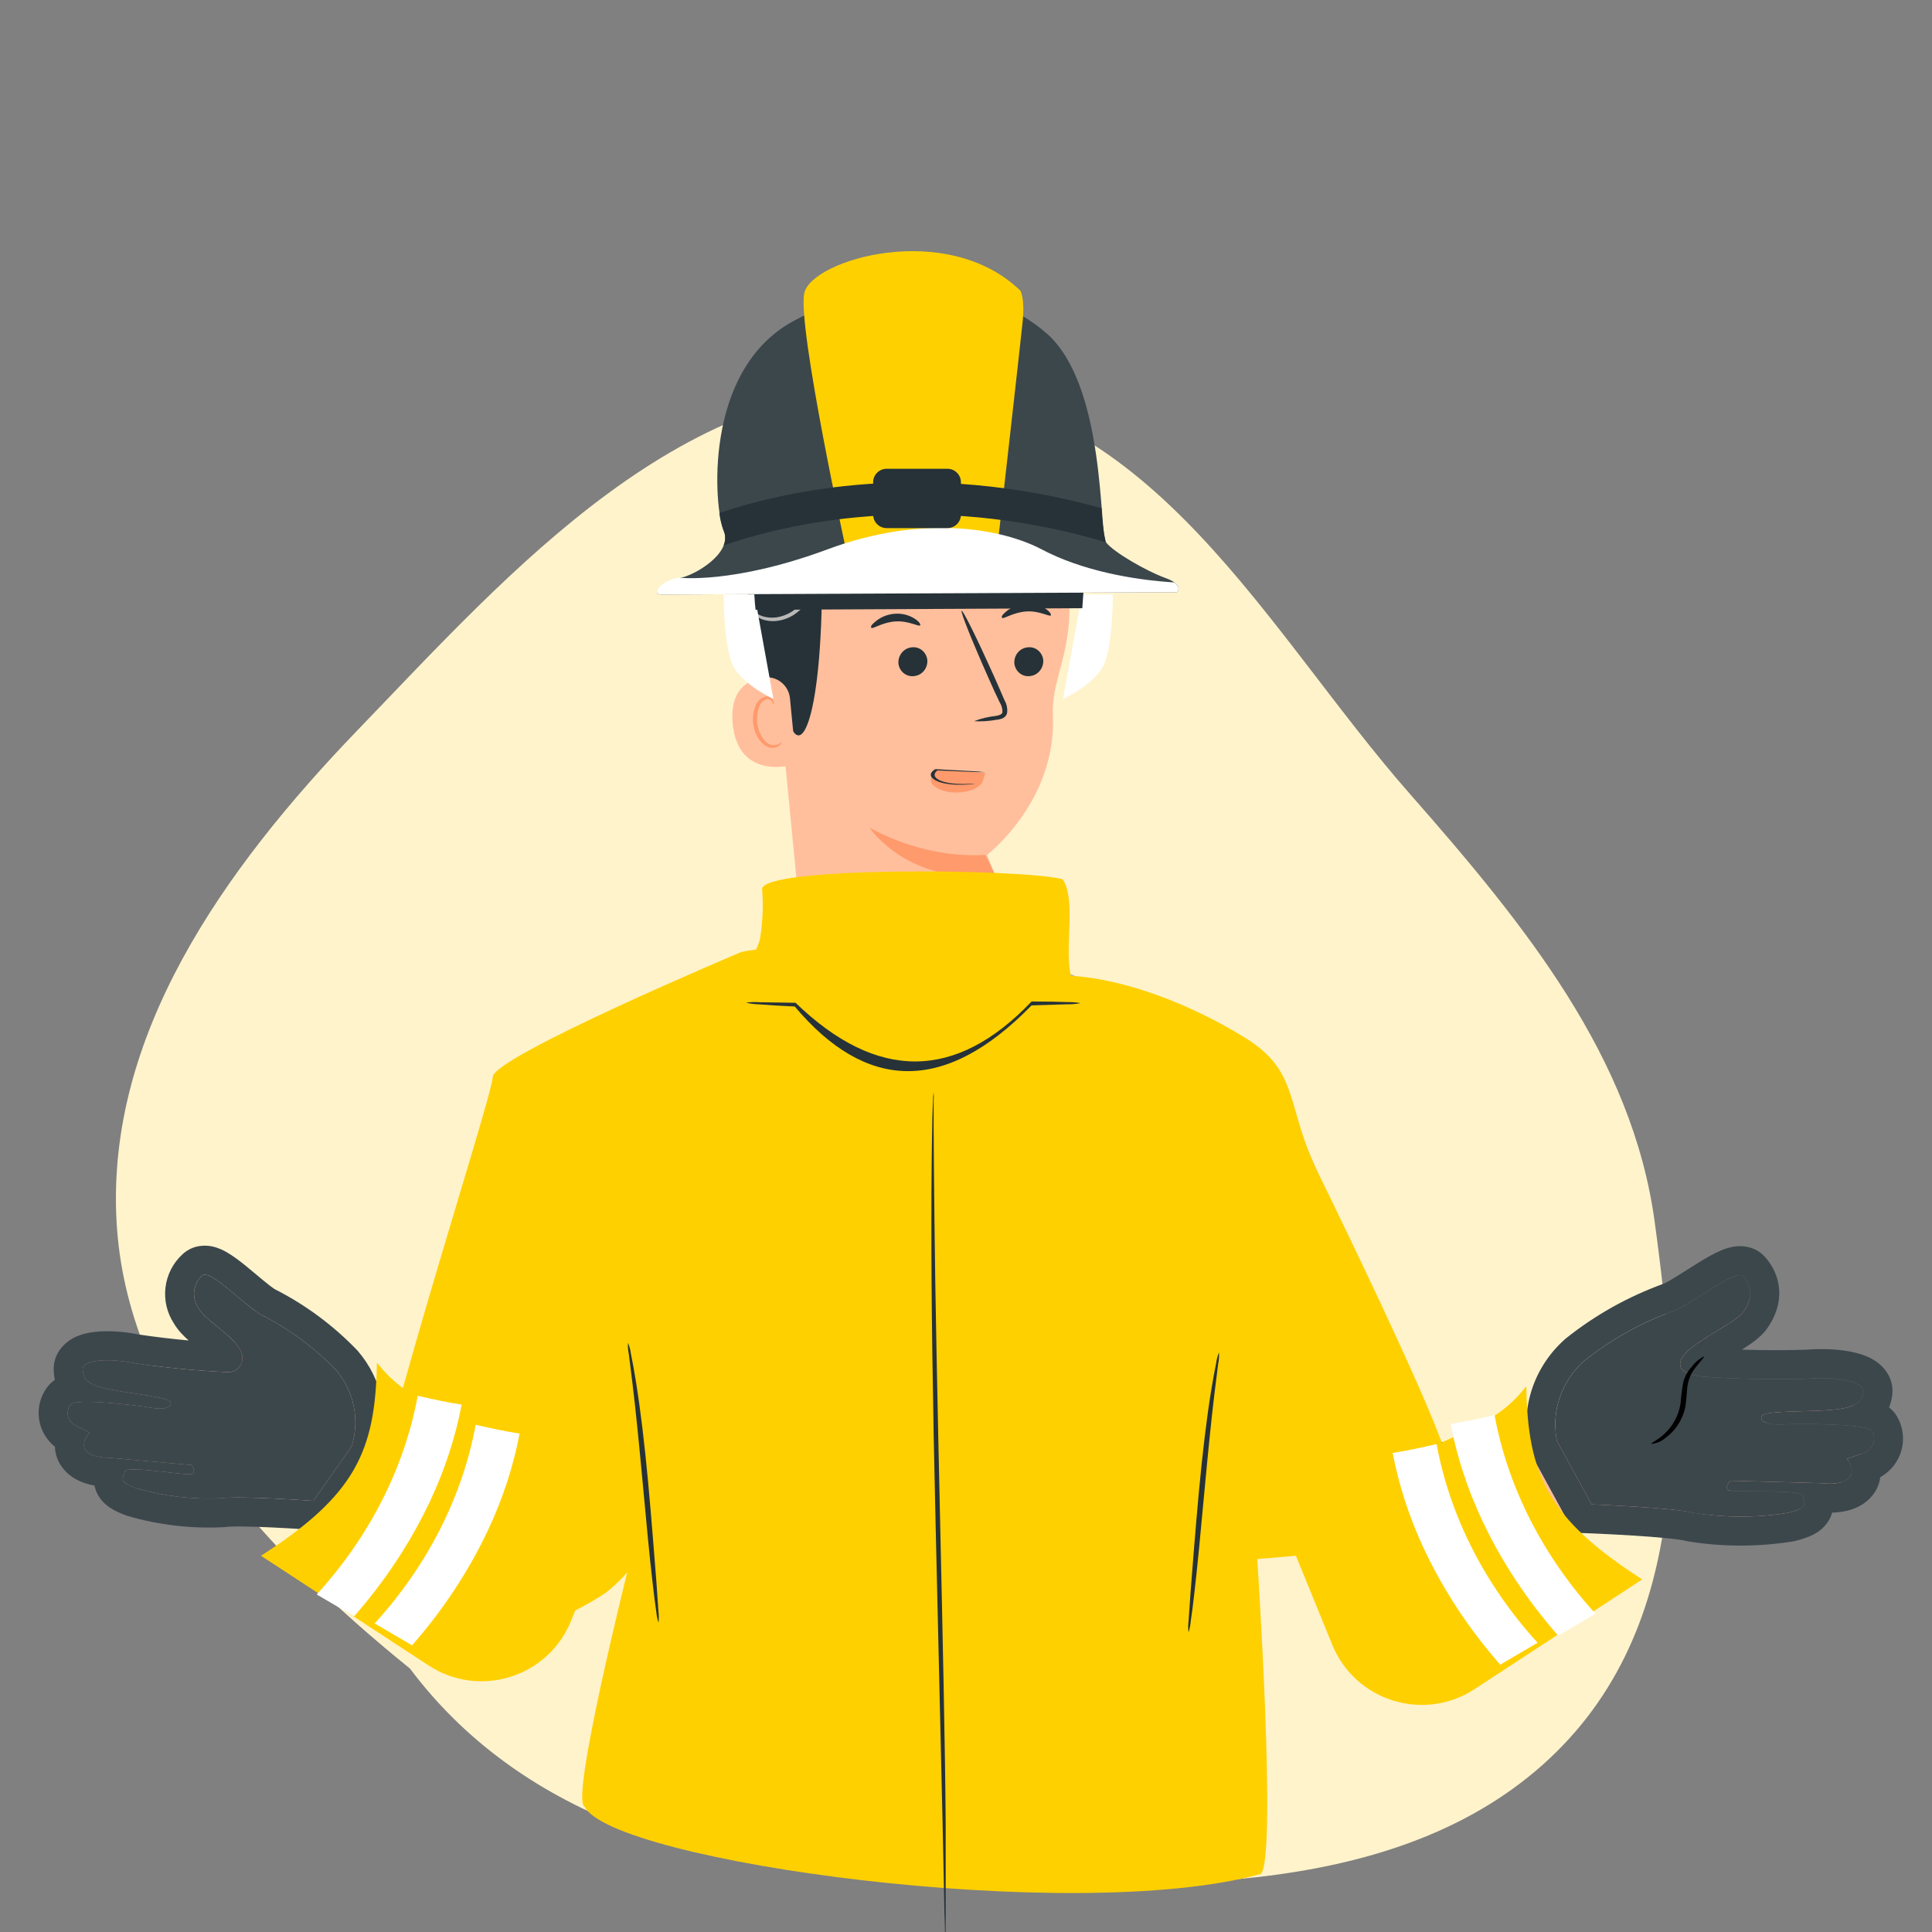 <svg width="200" height="200" viewBox="0 0 200 200" fill="none" xmlns="http://www.w3.org/2000/svg">
<rect x="0" y="0" width="200" height="200" fill="#808080" stroke="none"/>
<g clip-path="url(#clip0_550_27966)">
<path fill-rule="evenodd" clip-rule="evenodd" d="M95.351 40.079C119.484 41.562 131.191 65.397 145.943 82.175C157.899 95.774 168.961 109.409 171.286 126.445C173.971 146.122 175.558 168.605 159.663 182.721C143.717 196.882 117.964 195.809 95.351 193.883C72.137 194.322 53.38 187.342 42.448 172.737C26.932 160.174 13.079 144.922 12.065 126.445C11.011 107.244 22.945 90.175 37.112 75.484C52.96 59.05 70.838 38.571 95.351 40.079Z" fill="#FFF3CC"/>
<path d="M92.06 44.865L92.93 44.816C97.124 44.576 101.254 45.924 104.5 48.591C107.746 51.258 109.869 55.049 110.446 59.21C111.557 67.26 108.823 69.677 109 74C109.411 82.968 102.184 88.5 102.184 88.5L104.707 94.952C104.833 96.382 104.674 97.824 104.241 99.193C103.809 100.562 103.109 101.832 102.184 102.93C101.259 104.029 100.125 104.933 98.85 105.592C97.573 106.251 96.18 106.651 94.749 106.769C91.897 106.998 89.07 106.096 86.877 104.259C84.684 102.422 83.302 99.796 83.028 96.948L79.808 63.694C78.504 54.436 82.77 45.952 92.06 44.865Z" fill="#FFBF9D"/>
<path d="M102 88.501C97.851 88.742 93.629 87.649 90 85.678C90 85.678 94.118 91.783 103 90.501L102 88.501Z" fill="#FF9A6C"/>
<path d="M95.996 68.328C96.025 68.735 95.898 69.137 95.642 69.447C95.387 69.757 95.024 69.951 94.632 69.986C94.441 70.013 94.247 70.001 94.061 69.949C93.875 69.897 93.701 69.808 93.549 69.685C93.397 69.563 93.271 69.41 93.177 69.236C93.083 69.062 93.024 68.87 93.003 68.672C92.979 68.266 93.108 67.867 93.362 67.558C93.616 67.249 93.977 67.054 94.367 67.014C94.558 66.987 94.752 66.999 94.938 67.051C95.124 67.103 95.298 67.192 95.45 67.315C95.602 67.437 95.728 67.59 95.822 67.764C95.916 67.938 95.975 68.13 95.996 68.328Z" fill="#263238"/>
<path d="M108.788 63.701C108.635 63.878 107.629 63.21 106.252 63.298C104.876 63.387 103.902 64.103 103.749 63.967C103.596 63.83 103.813 63.588 104.232 63.242C104.804 62.793 105.501 62.532 106.228 62.493C106.943 62.454 107.653 62.64 108.257 63.025C108.683 63.323 108.844 63.612 108.788 63.701Z" fill="#263238"/>
<path d="M107.997 68.328C108.021 68.734 107.892 69.133 107.638 69.442C107.384 69.751 107.023 69.946 106.633 69.986C106.442 70.013 106.248 70.001 106.062 69.949C105.876 69.897 105.702 69.808 105.55 69.685C105.398 69.563 105.271 69.41 105.177 69.236C105.084 69.062 105.024 68.87 105.003 68.672C104.977 68.266 105.105 67.865 105.36 67.556C105.615 67.246 105.976 67.052 106.368 67.014C106.558 66.987 106.753 66.999 106.939 67.051C107.125 67.103 107.299 67.192 107.451 67.315C107.603 67.437 107.729 67.59 107.823 67.764C107.917 67.938 107.976 68.13 107.997 68.328Z" fill="#263238"/>
<path d="M95.256 64.732C95.111 64.909 94.097 64.249 92.72 64.329C91.344 64.41 90.378 65.134 90.217 64.997C90.056 64.86 90.281 64.619 90.708 64.273C91.276 63.828 91.967 63.569 92.688 63.532C93.404 63.486 94.115 63.673 94.717 64.064C95.167 64.361 95.328 64.651 95.256 64.732Z" fill="#263238"/>
<path d="M100.835 74.657C101.546 74.382 102.29 74.201 103.049 74.117C103.403 74.061 103.725 73.972 103.773 73.731C103.785 73.366 103.684 73.006 103.483 72.701C103.097 71.895 102.678 71.002 102.284 70.084C100.626 66.357 99.402 63.29 99.547 63.226C99.692 63.161 101.157 66.124 102.831 69.851C103.234 70.769 103.636 71.646 103.982 72.483C104.225 72.896 104.318 73.379 104.248 73.852C104.204 73.98 104.132 74.096 104.035 74.191C103.939 74.286 103.821 74.357 103.693 74.399C103.503 74.465 103.305 74.506 103.105 74.52C102.356 74.655 101.594 74.701 100.835 74.657Z" fill="#263238"/>
<path d="M95.359 60.401C95.239 60.779 93.854 60.682 92.252 60.972C90.65 61.262 89.37 61.777 89.137 61.447C89.032 61.294 89.241 60.932 89.74 60.537C90.418 60.052 91.197 59.727 92.018 59.587C92.84 59.448 93.682 59.497 94.482 59.732C95.086 59.942 95.408 60.215 95.359 60.401Z" fill="#263238"/>
<path d="M108.086 60.827C107.869 61.149 106.903 60.883 105.76 60.932C104.617 60.98 103.667 61.262 103.425 60.932C103.321 60.779 103.425 60.457 103.852 60.127C104.397 59.736 105.049 59.52 105.72 59.507C106.392 59.478 107.056 59.661 107.619 60.03C108.038 60.352 108.191 60.666 108.086 60.827Z" fill="#263238"/>
<path d="M109.344 55.153C109.344 55.153 106.663 49.678 103.878 48.519C100.513 47.127 99.313 50.805 96.142 50.129C92.97 49.453 89.758 48.101 86.707 50.693C83.374 53.534 85.097 55.297 85.097 59.282C85.145 75.439 82.465 80.164 81.193 72.629C81.056 71.824 78.705 71.269 78.166 67.799C77.457 63.275 76.966 57.753 77.796 54.46C78.496 51.691 79.937 49.719 82.626 47.481C86.836 43.955 92.865 43.536 96.995 43.713C101.125 43.891 109.319 48.101 109.344 55.153Z" fill="#263238"/>
<path d="M81.78 72.324C81.753 71.993 81.658 71.671 81.501 71.379C81.345 71.086 81.129 70.829 80.868 70.624C80.608 70.418 80.308 70.269 79.987 70.185C79.666 70.1 79.331 70.083 79.003 70.134C77.345 70.392 75.541 71.446 75.847 74.892C76.395 81.002 82.416 79.19 82.416 79.013C82.416 78.836 82.03 74.883 81.78 72.324Z" fill="#FFBF9D"/>
<path d="M80.895 76.83C80.895 76.83 80.798 76.919 80.621 77.015C80.374 77.147 80.086 77.179 79.816 77.104C79.156 76.927 78.52 75.945 78.391 74.85C78.328 74.327 78.382 73.796 78.552 73.296C78.592 73.101 78.679 72.919 78.805 72.764C78.932 72.61 79.093 72.489 79.277 72.411C79.396 72.369 79.525 72.369 79.644 72.411C79.763 72.454 79.864 72.536 79.929 72.644C80.033 72.805 80.001 72.934 80.033 72.942C80.066 72.95 80.154 72.829 80.082 72.58C80.036 72.43 79.939 72.302 79.808 72.218C79.628 72.105 79.411 72.067 79.204 72.113C78.959 72.186 78.736 72.32 78.557 72.504C78.379 72.687 78.249 72.912 78.182 73.159C77.969 73.713 77.894 74.31 77.965 74.898C78.118 76.13 78.85 77.225 79.752 77.402C79.92 77.435 80.093 77.43 80.259 77.387C80.425 77.344 80.579 77.263 80.71 77.152C80.895 76.983 80.919 76.846 80.895 76.83Z" fill="#FF9A6C"/>
<path d="M110.648 48.519C109.706 47.811 108.41 47.714 107.476 46.998C103.316 43.804 96.613 37.709 90.889 40.896C88.711 42.108 85.962 42.212 84.018 43.601C83.453 44.047 82.987 44.608 82.652 45.246C82.316 45.883 82.118 46.584 82.07 47.304C82.07 47.304 81.434 46.982 79.502 48.511C78.27 49.485 77.264 51.586 76.813 53.084C76.145 55.329 77.119 57.696 78.077 59.829C78.592 60.981 79.236 62.244 80.436 62.655C81.893 63.146 83.503 62.003 84.075 60.57C84.646 59.137 85.548 57.696 86.24 56.32C87.447 53.905 88.655 51.699 87.665 50.169C90.93 49.109 93.094 51.006 95.997 52.029C97.217 52.459 102.143 53.276 103.5 52.951C103.939 52.846 104.349 52.644 104.699 52.359C105.252 53.26 106.124 53.919 107.141 54.206C108.159 54.492 109.247 54.385 110.189 53.905C112.008 52.778 112.33 49.791 110.648 48.519Z" fill="#263238"/>
<path d="M77.465 58.388C77.748 58.829 77.985 59.299 78.174 59.788C78.394 60.283 78.742 60.71 79.18 61.028C79.766 61.328 80.441 61.405 81.08 61.245C81.744 61.116 82.371 60.841 82.915 60.44C83.354 60.099 83.754 59.711 84.107 59.281C84.415 58.86 84.757 58.464 85.129 58.098C84.933 58.585 84.661 59.039 84.324 59.442C83.987 59.916 83.586 60.341 83.132 60.706C82.552 61.145 81.876 61.442 81.16 61.575C80.435 61.755 79.668 61.648 79.019 61.277C78.534 60.922 78.165 60.432 77.956 59.869C77.732 59.397 77.567 58.9 77.465 58.388Z" fill="#B9B8B6"/>
<path d="M77.699 63.115C78.067 63.394 78.474 63.619 78.906 63.783C79.377 63.932 79.874 63.976 80.364 63.912C80.964 63.82 81.538 63.601 82.046 63.268C82.969 62.627 83.752 61.805 84.348 60.853C84.576 60.439 84.846 60.051 85.153 59.693C85.012 60.154 84.803 60.591 84.533 60.989C83.986 62.038 83.194 62.938 82.223 63.614C81.67 63.98 81.038 64.209 80.38 64.282C79.833 64.342 79.281 64.267 78.77 64.064C77.948 63.67 77.659 63.123 77.699 63.115Z" fill="#B9B8B6"/>
<path d="M96.703 79.629C96.497 79.966 96.382 80.316 96.362 80.67C96.337 80.837 96.383 81.005 96.497 81.162C96.611 81.319 96.789 81.462 97.02 81.58C97.26 81.726 97.559 81.843 97.896 81.923C98.234 82.003 98.602 82.045 98.973 82.044C99.644 82.043 100.293 81.92 100.802 81.696C101.311 81.473 101.648 81.164 101.752 80.824L101.99 80.056C100.601 79.853 96.806 79.682 96.703 79.629Z" fill="#FF9A6C"/>
<path d="M100.948 81.125C100.948 81.125 100.753 81.125 100.431 81.141C99.979 81.163 99.518 81.163 99.066 81.141C98.413 81.109 97.823 81.001 97.413 80.838C96.925 80.635 96.693 80.382 96.761 80.129C96.781 79.986 96.899 79.846 97.108 79.719L96.905 79.749C98.354 79.818 99.626 79.873 100.524 79.905C101.007 79.934 101.499 79.945 101.99 79.94C101.532 79.884 101.054 79.847 100.566 79.828C99.668 79.775 98.414 79.703 96.964 79.629H96.829L96.769 79.666C96.444 79.864 96.306 80.086 96.371 80.307C96.435 80.529 96.7 80.74 97.134 80.915C97.61 81.095 98.291 81.21 99.032 81.234C99.514 81.247 99.999 81.233 100.465 81.192C100.639 81.181 100.804 81.158 100.948 81.125Z" fill="#263238"/>
<path d="M60.488 106.576C59.957 106.576 52.374 109.603 50.377 117.041C48.381 124.479 42.931 151.769 42.931 151.769L37.143 159.787C37.143 159.787 39.019 174.414 49.653 171.628C49.653 171.628 56.753 172.868 59.015 165.671C61.277 158.475 65.664 137.005 65.664 137.005L60.488 106.576Z" fill="#B9B8B6"/>
<path d="M82.147 94L78.12 100.196L60 106.752L65.186 160.234L63.27 188.228C80 197.5 124.262 195.715 127 194.5C128.425 194.459 128.681 191.408 128.914 189.425C129.115 187.645 128.962 185.841 128.463 184.123L125.459 173.403C125.902 180.074 123.937 133.607 123.848 131.911L128.238 108.006L107.621 99.515L104.399 94.508L95.121 101.687L82.147 94Z" fill="#B9B8B6"/>
<path d="M128.664 107.84C128.664 107.84 132.809 111.478 133.494 114.28C134.178 117.081 149.087 149.354 149.087 149.354L156.493 151.35L158.473 155.456C159.63 157.81 159.941 160.49 159.355 163.047C158.768 165.603 157.32 167.88 155.253 169.495C154.995 169.69 154.727 169.871 154.448 170.034C150.423 172.449 143.258 172.321 139.064 167.378C135.096 162.693 123.479 145.852 123.479 145.852V125.244L128.664 107.84Z" fill="#B9B8B6"/>
<path d="M152.95 152.59L163.601 146.303L168.737 152.59L167.674 155.633L153.941 165.848C152.236 164.457 151.092 162.495 150.721 160.326C150.117 156.486 152.95 152.59 152.95 152.59Z" fill="#FFBF9D"/>
<path d="M149.569 149.337C149.569 149.442 148.66 149.337 147.324 149.788C145.597 150.385 144.068 151.446 142.904 152.855C141.754 154.295 140.806 155.885 140.087 157.581C139.815 158.307 139.478 159.008 139.08 159.674C139.188 158.901 139.405 158.147 139.724 157.436C140.357 155.646 141.291 153.977 142.485 152.501C143.707 151.009 145.361 149.932 147.219 149.418C147.979 149.167 148.794 149.139 149.569 149.337Z" fill="#263238"/>
<path d="M163.424 149.789C163.158 148.399 163.253 146.964 163.7 145.621C164.147 144.277 164.93 143.071 165.976 142.117C168.49 140.049 171.334 138.416 174.388 137.287C176.255 136.482 180.144 133.206 180.828 133.995C181.512 134.784 181.818 135.959 180.828 137.392C179.838 138.825 174.211 140.958 175 142.769C175.322 143.502 177.093 143.639 177.093 143.639C180.307 143.865 183.531 143.929 186.753 143.832C189.602 143.582 192.162 144.13 192.009 145.112C191.856 146.094 191.325 146.633 188.966 146.834C186.608 147.036 182.768 146.883 182.526 147.422C182.285 147.961 183.122 148.308 184.499 148.227C185.875 148.147 192.363 148.122 192.806 148.863C192.914 149.051 192.979 149.261 192.996 149.477C193.013 149.692 192.981 149.91 192.904 150.112C192.827 150.314 192.706 150.497 192.55 150.648C192.394 150.798 192.207 150.911 192.001 150.98L190.48 151.52C190.48 151.52 191.365 152.751 190.625 153.435C189.884 154.12 188.21 153.878 188.21 153.878L179.604 153.637C179.604 153.637 179.113 154.152 179.355 154.506C179.596 154.86 186.342 154.369 186.39 155.11C186.439 155.85 187.026 156.189 185.014 156.72C182.066 157.211 179.058 157.211 176.11 156.72C174.291 156.221 166.668 155.915 166.668 155.915L163.424 149.789Z" fill="#FFBF9D"/>
<path d="M161.163 149.138C160.868 147.641 160.974 146.096 161.47 144.65C161.966 143.203 162.836 141.905 163.996 140.877C166.788 138.649 169.945 136.891 173.336 135.676C175.409 134.809 179.726 131.28 180.486 132.13C181.246 132.98 181.585 134.245 180.486 135.788C179.387 137.331 173.139 139.629 174.015 141.579C174.373 142.368 176.339 142.515 176.339 142.515C179.908 142.759 183.488 142.828 187.064 142.723C190.228 142.455 193.07 143.044 192.9 144.102C192.73 145.159 192.14 145.74 189.522 145.957C186.903 146.174 182.64 146.009 182.372 146.59C182.104 147.171 183.033 147.543 184.561 147.457C186.09 147.37 193.293 147.344 193.785 148.141C193.904 148.344 193.976 148.57 193.995 148.802C194.014 149.035 193.979 149.268 193.894 149.486C193.808 149.704 193.674 149.901 193.501 150.063C193.327 150.225 193.119 150.347 192.891 150.421L191.202 151.002C191.202 151.002 192.185 152.329 191.363 153.065C190.541 153.802 188.682 153.542 188.682 153.542L179.127 153.282C179.127 153.282 178.582 153.837 178.85 154.218C179.119 154.6 186.608 154.071 186.662 154.869C186.715 155.666 187.368 156.03 185.133 156.602C181.861 157.131 178.521 157.131 175.249 156.602C173.229 156.065 164.765 155.735 164.765 155.735L161.163 149.138Z" fill="#3C474C"/>
<path fill-rule="evenodd" clip-rule="evenodd" d="M158.309 150.171L158.22 149.718C157.823 147.702 157.966 145.621 158.632 143.676C159.299 141.733 160.464 139.997 162.008 138.631L162.065 138.58L162.125 138.532C165.153 136.116 168.569 134.209 172.234 132.884C172.513 132.759 172.972 132.502 173.639 132.087C173.959 131.889 174.292 131.677 174.645 131.452L174.697 131.419C175.063 131.186 175.449 130.94 175.829 130.706C176.548 130.262 177.405 129.757 178.194 129.431C178.573 129.275 179.142 129.07 179.787 129.014C180.405 128.961 181.718 129.007 182.722 130.13C183.444 130.938 184.078 132.073 184.176 133.493C184.275 134.933 183.798 136.31 182.929 137.529C182.542 138.072 182.058 138.487 181.703 138.764C181.319 139.065 180.896 139.348 180.5 139.6C180.441 139.638 180.381 139.675 180.321 139.713C182.512 139.785 184.705 139.79 186.897 139.727C188.666 139.584 190.456 139.663 191.896 139.989C192.594 140.148 193.455 140.417 194.199 140.927C194.941 141.434 196.169 142.663 195.862 144.577C195.805 144.935 195.71 145.316 195.559 145.699C195.814 145.899 196.1 146.18 196.339 146.567L196.354 146.592L196.368 146.616C196.717 147.207 196.929 147.871 196.985 148.56C197.041 149.249 196.938 149.94 196.687 150.581C196.436 151.222 196.044 151.793 195.547 152.257C195.273 152.512 194.972 152.731 194.649 152.911C194.544 153.694 194.198 154.553 193.365 155.3C192.121 156.415 190.506 156.546 189.857 156.577C189.79 156.58 189.724 156.582 189.66 156.584C189.624 156.712 189.579 156.843 189.524 156.976C189.069 158.065 188.202 158.615 187.672 158.881C187.128 159.156 186.5 159.349 185.878 159.509L185.746 159.542L185.612 159.564C182.023 160.144 178.359 160.144 174.77 159.564L174.622 159.54L174.477 159.501C174.241 159.439 173.567 159.335 172.463 159.226C171.436 159.124 170.229 159.035 169.06 158.961C167.896 158.888 166.791 158.831 165.976 158.792C165.569 158.773 165.236 158.758 165.005 158.748C164.889 158.743 164.799 158.739 164.739 158.737L164.649 158.733L162.948 158.667L158.309 150.171ZM164.765 155.735C164.765 155.735 173.229 156.065 175.249 156.602C175.977 156.72 176.709 156.812 177.443 156.877C179.737 157.081 182.05 157.029 184.335 156.721C184.602 156.685 184.868 156.645 185.133 156.602C185.323 156.554 185.492 156.507 185.643 156.461C186.92 156.07 186.846 155.759 186.735 155.286C186.705 155.16 186.672 155.022 186.662 154.869C186.644 154.611 185.855 154.492 184.783 154.436C184.715 154.432 184.646 154.429 184.576 154.426C184.425 154.419 184.269 154.414 184.11 154.409C183.371 154.387 182.558 154.385 181.796 154.383C181.778 154.383 181.761 154.382 181.743 154.382C181.196 154.381 180.678 154.379 180.235 154.37C179.742 154.36 179.342 154.341 179.1 154.303C178.962 154.281 178.875 154.254 178.85 154.218C178.794 154.139 178.774 154.051 178.776 153.963C178.786 153.629 179.127 153.282 179.127 153.282L188.682 153.542C188.682 153.542 188.978 153.584 189.386 153.587C190 153.591 190.869 153.508 191.363 153.065C191.575 152.876 191.667 152.647 191.686 152.411C191.744 151.733 191.202 151.002 191.202 151.002L192.891 150.421C193.119 150.347 193.327 150.225 193.501 150.063C193.65 149.924 193.77 149.759 193.855 149.577C193.869 149.547 193.882 149.517 193.894 149.486C193.979 149.268 194.014 149.035 193.995 148.802C193.976 148.57 193.904 148.344 193.785 148.141C193.748 148.082 193.675 148.028 193.57 147.978C193.267 147.832 192.698 147.722 191.985 147.639C191.968 147.637 191.95 147.635 191.932 147.633C191.897 147.629 191.862 147.625 191.826 147.621C191.822 147.621 191.817 147.62 191.813 147.62C191.167 147.551 190.418 147.503 189.647 147.471C188.014 147.403 186.285 147.406 185.244 147.432C184.96 147.439 184.727 147.447 184.561 147.457C184.463 147.462 184.367 147.466 184.274 147.468C182.918 147.494 182.121 147.133 182.372 146.59C182.487 146.34 183.342 146.228 184.488 146.164C184.729 146.151 184.982 146.14 185.244 146.13C185.669 146.114 186.117 146.101 186.57 146.088C187.598 146.059 188.651 146.029 189.522 145.957C189.907 145.925 190.249 145.885 190.552 145.837C190.608 145.828 190.664 145.819 190.718 145.809C191.921 145.596 192.464 145.238 192.721 144.708C192.81 144.527 192.864 144.325 192.9 144.102C193.001 143.47 192.029 143.006 190.555 142.791C190.542 142.789 190.529 142.787 190.516 142.785C189.529 142.645 188.322 142.617 187.064 142.723C183.488 142.828 179.908 142.759 176.339 142.515C176.339 142.515 174.373 142.368 174.015 141.579C173.466 140.357 175.716 138.998 177.742 137.774C178.948 137.045 180.076 136.364 180.486 135.788C181.585 134.245 181.246 132.98 180.486 132.13C180.006 131.594 178.108 132.803 176.252 133.985C175.169 134.675 174.1 135.356 173.336 135.676C169.945 136.891 166.788 138.649 163.996 140.877C162.836 141.905 161.966 143.203 161.47 144.65C160.974 146.096 160.868 147.641 161.163 149.138L164.765 155.735ZM176.634 142.186C176.633 142.187 176.638 142.18 176.65 142.166C176.64 142.179 176.634 142.186 176.634 142.186Z" fill="#3C474C"/>
<path d="M46.465 153.709L36.507 145.449L30.791 151.889L31.492 155.037L43.937 166.758C45.782 165.7 47.174 164.001 47.849 161.984C49.089 158.434 46.465 153.709 46.465 153.709Z" fill="#FFBF9D"/>
<path d="M36.394 149.747C36.822 148.399 36.899 146.964 36.618 145.578C36.336 144.192 35.705 142.9 34.784 141.826C32.519 139.475 29.87 137.526 26.952 136.062C25.197 135.008 21.719 131.337 20.938 132.037C20.475 132.455 20.18 133.026 20.107 133.646C20.035 134.265 20.19 134.889 20.544 135.402C21.349 136.94 25.229 138.727 25.092 140.699C25.078 140.89 25.026 141.076 24.94 141.247C24.854 141.418 24.735 141.57 24.59 141.695C24.445 141.82 24.276 141.915 24.095 141.975C23.913 142.034 23.721 142.058 23.53 142.044C20.318 141.896 17.116 141.587 13.935 141.118C11.125 140.538 8.525 140.78 8.557 141.77C8.589 142.76 9.064 143.38 11.383 143.839C13.701 144.298 17.533 144.644 17.662 145.167C17.791 145.69 16.978 145.972 15.617 145.722C14.257 145.473 7.817 144.708 7.293 145.392C7.164 145.564 7.074 145.763 7.03 145.974C6.987 146.185 6.99 146.403 7.041 146.613C7.092 146.822 7.189 147.018 7.324 147.185C7.46 147.353 7.631 147.488 7.825 147.582L9.274 148.298C9.274 148.298 8.251 149.417 8.903 150.182C9.555 150.947 11.246 150.907 11.246 150.907L19.827 151.663C19.827 151.663 20.254 152.235 19.964 152.557C19.674 152.879 13.049 151.607 12.912 152.34C12.775 153.072 12.148 153.338 14.096 154.062C16.97 154.895 19.962 155.246 22.951 155.101C24.818 154.819 32.434 155.366 32.434 155.366L36.394 149.747Z" fill="#FFBF9D"/>
<path d="M107.54 101.006C107.002 101.678 106.404 102.301 105.753 102.865C104.618 103.976 103.065 105.53 101.422 107.301C101.076 107.679 100.73 108.05 100.408 108.412L100.191 108.645L99.989 108.396C98.718 106.786 97.615 105.305 96.842 104.25C96.388 103.714 96.001 103.125 95.691 102.495C96.225 102.952 96.706 103.468 97.124 104.033C97.969 105.031 99.128 106.448 100.416 108.058H100.005L101.012 106.939C102.426 105.41 103.92 103.956 105.488 102.584C106.105 101.976 106.794 101.446 107.54 101.006Z" fill="#263238"/>
<path d="M61.623 120.502C61.771 120.857 61.871 121.231 61.921 121.613C62.074 122.337 62.267 123.392 62.476 124.696C62.895 127.304 63.338 130.927 63.708 134.936C64.078 138.945 64.352 142.583 64.561 145.216C64.642 146.439 64.722 147.478 64.779 148.331C64.829 148.713 64.829 149.1 64.779 149.482C64.664 149.115 64.588 148.738 64.553 148.355C64.441 147.622 64.304 146.56 64.159 145.248C63.853 142.631 63.515 139.001 63.145 134.992C62.774 130.983 62.412 127.369 62.098 124.793C61.945 123.577 61.816 122.539 61.712 121.693C61.628 121.302 61.599 120.901 61.623 120.502Z" fill="#263238"/>
<path d="M124.606 118.676C124.721 119.132 124.789 119.599 124.808 120.068C124.896 120.978 124.993 122.282 125.073 123.908C125.258 127.128 125.347 131.636 125.363 136.579V153.09C125.389 153.56 125.37 154.032 125.307 154.498C125.202 154.039 125.151 153.569 125.154 153.098C125.089 152.188 125.025 150.876 124.977 149.258C124.864 146.038 124.824 141.53 124.816 136.587C124.808 131.644 124.767 127.161 124.687 123.924C124.647 122.387 124.614 121.099 124.59 120.085C124.552 119.615 124.557 119.144 124.606 118.676Z" fill="#263238"/>
<path d="M53.452 165.123C53.2 164.209 53.015 163.279 52.897 162.338C52.52 160.092 51.791 157.918 50.739 155.898C49.666 153.917 48.052 152.282 46.087 151.181C45.241 150.777 44.367 150.438 43.47 150.166C43.735 150.109 44.01 150.109 44.275 150.166C44.973 150.283 45.65 150.497 46.288 150.802C48.403 151.857 50.136 153.546 51.246 155.632C52.312 157.706 52.988 159.957 53.243 162.274C53.432 163.211 53.503 164.168 53.452 165.123Z" fill="#263238"/>
<path d="M56.036 154.248C55.924 154.377 54.322 152.727 51.714 151.833C49.105 150.94 46.883 151.246 46.835 151.077C46.787 150.908 49.146 150.36 51.891 151.318C54.636 152.276 56.157 154.184 56.036 154.248Z" fill="#263238"/>
<path d="M96.89 191.656C96.841 191.358 96.82 191.057 96.826 190.755C96.826 190.119 96.826 189.258 96.769 188.179C96.721 185.885 96.657 182.657 96.576 178.688C96.391 170.638 96.133 159.585 95.844 147.381C95.554 135.177 95.401 124.076 95.417 116.059C95.417 112.034 95.457 108.814 95.505 106.56C95.505 105.481 95.562 104.62 95.586 103.984C95.579 103.682 95.601 103.38 95.65 103.082C95.673 103.382 95.673 103.684 95.65 103.984C95.65 104.62 95.65 105.481 95.65 106.56C95.65 108.854 95.699 112.09 95.731 116.051C95.811 124.101 96.045 135.137 96.319 147.365C96.592 159.593 96.834 170.662 96.898 178.68C96.898 182.705 96.898 185.925 96.898 188.179C96.898 189.258 96.898 190.119 96.858 190.755C96.889 191.054 96.9 191.356 96.89 191.656Z" fill="#263238"/>
<path d="M45.998 153.37C45.998 153.305 46.803 153.909 47.447 155.246C47.842 156.007 48.129 156.82 48.3 157.661C48.465 158.728 48.465 159.814 48.3 160.881C48.18 161.949 47.863 162.986 47.366 163.94C46.936 164.713 46.343 165.383 45.628 165.904C44.999 166.426 44.207 166.71 43.39 166.709C44.097 166.416 44.767 166.041 45.386 165.59C46.021 165.069 46.544 164.426 46.924 163.698C47.354 162.788 47.627 161.81 47.729 160.808C47.873 159.804 47.873 158.785 47.729 157.781C47.59 156.952 47.355 156.141 47.028 155.366C46.529 154.086 45.917 153.418 45.998 153.37Z" fill="#263238"/>
<path d="M155.937 166.967C155.937 166.967 155.679 166.967 155.269 166.765C154.693 166.511 154.151 166.184 153.659 165.791C151.972 164.492 150.818 162.621 150.415 160.531C150.012 158.44 150.387 156.274 151.469 154.441C151.785 153.89 152.169 153.381 152.612 152.927C152.926 152.621 153.128 152.476 153.152 152.501C153.176 152.525 152.508 153.249 151.807 154.626C150.871 156.407 150.569 158.453 150.951 160.428C151.333 162.404 152.376 164.19 153.908 165.493C155.06 166.508 155.977 166.878 155.937 166.967Z" fill="#263238"/>
<path d="M176.408 140.41C176.473 140.475 176.006 140.917 175.418 141.698C175.08 142.145 174.846 142.662 174.734 143.212C174.605 143.831 174.621 144.556 174.509 145.353C174.413 146.037 174.182 146.695 173.829 147.29C173.477 147.884 173.01 148.402 172.456 148.814C172.032 149.196 171.495 149.428 170.926 149.474C170.886 149.386 171.482 149.161 172.214 148.508C173.157 147.673 173.778 146.534 173.969 145.288C174.022 144.56 174.114 143.834 174.243 143.115C174.397 142.515 174.695 141.963 175.112 141.505C175.45 141.042 175.895 140.666 176.408 140.41Z" fill="black"/>
<path d="M21.139 148.879C21.139 149.024 18.459 149.169 15.15 149.008C11.842 148.847 9.185 148.46 9.201 148.307C9.217 148.155 11.882 148.307 15.174 148.46C18.467 148.613 21.139 148.718 21.139 148.879Z" fill="#FF9A6C"/>
<path d="M27.233 148.42C27.233 148.477 26.597 148.372 25.841 147.736C25.351 147.31 24.961 146.781 24.699 146.187C24.437 145.592 24.31 144.948 24.327 144.299C24.384 143.612 24.509 142.933 24.698 142.27C24.838 141.745 24.906 141.203 24.899 140.66C24.852 140.175 24.741 139.699 24.569 139.243C24.569 139.187 25.156 139.613 25.285 140.628C25.35 141.198 25.317 141.775 25.189 142.334C25.037 142.973 24.932 143.621 24.875 144.274C24.858 145.442 25.3 146.569 26.106 147.414C26.726 148.138 27.273 148.34 27.233 148.42Z" fill="#FF9A6C"/>
<path d="M177.906 150.328C177.906 150.175 180.78 150.288 184.289 150.578C187.799 150.867 190.641 151.238 190.633 151.383C190.625 151.528 187.759 151.423 184.249 151.125C180.739 150.827 177.898 150.473 177.906 150.328Z" fill="#3C474C"/>
<path d="M95.039 101.971C94.717 103.043 94.311 104.087 93.823 105.095C93.606 105.578 93.38 106.101 93.147 106.64C92.916 107.255 92.647 107.854 92.342 108.435C92.226 108.626 92.057 108.78 91.855 108.877C91.654 108.974 91.429 109.011 91.207 108.983C90.817 108.88 90.454 108.693 90.144 108.435L88.244 107.139C85.652 105.352 83.326 103.702 81.651 102.494C80.715 101.882 79.832 101.193 79.011 100.434C80.008 100.936 80.964 101.518 81.869 102.172C83.6 103.307 85.966 104.893 88.558 106.688L90.45 107.993C90.697 108.206 90.984 108.368 91.295 108.468C91.422 108.483 91.551 108.459 91.664 108.401C91.778 108.342 91.871 108.25 91.931 108.137C92.543 107.027 93.05 105.827 93.541 104.917C93.958 103.895 94.458 102.91 95.039 101.971Z" fill="#263238"/>
<path d="M36.394 149.747C36.822 148.399 36.899 146.964 36.618 145.578C36.336 144.192 35.705 142.9 34.784 141.826C32.519 139.475 29.87 137.526 26.952 136.062C25.197 135.008 21.719 131.337 20.938 132.037C20.475 132.455 20.18 133.026 20.107 133.646C20.035 134.265 20.19 134.889 20.544 135.402C21.349 136.94 25.229 138.727 25.092 140.699C25.078 140.89 25.026 141.076 24.94 141.247C24.854 141.418 24.735 141.57 24.59 141.695C24.445 141.82 24.276 141.915 24.095 141.975C23.913 142.034 23.721 142.058 23.53 142.044C20.318 141.896 17.116 141.587 13.935 141.118C11.125 140.538 8.525 140.78 8.557 141.77C8.589 142.76 9.064 143.38 11.383 143.839C13.701 144.298 17.533 144.644 17.662 145.167C17.791 145.69 16.978 145.972 15.617 145.722C14.257 145.473 7.817 144.708 7.293 145.392C7.164 145.565 7.074 145.763 7.03 145.974C6.987 146.185 6.99 146.403 7.041 146.613C7.092 146.822 7.189 147.018 7.324 147.185C7.46 147.353 7.631 147.488 7.825 147.582L9.274 148.298C9.274 148.298 8.251 149.417 8.903 150.182C9.555 150.947 11.246 150.907 11.246 150.907L19.827 151.663C19.827 151.663 20.254 152.235 19.964 152.557C19.674 152.879 13.049 151.607 12.912 152.34C12.775 153.072 12.148 153.338 14.096 154.062C16.97 154.895 19.962 155.246 22.951 155.101C24.818 154.819 32.434 155.366 32.434 155.366L36.394 149.747Z" fill="#3C474C"/>
<path fill-rule="evenodd" clip-rule="evenodd" d="M39.113 151.097L33.909 158.48L32.219 158.359L32.138 158.353L31.899 158.336C31.691 158.322 31.392 158.302 31.026 158.279C30.292 158.233 29.299 158.174 28.25 158.125C27.198 158.074 26.11 158.034 25.184 158.023C24.182 158.011 23.59 158.038 23.398 158.067L23.248 158.09L23.096 158.097C19.777 158.259 16.453 157.869 13.261 156.944L13.154 156.913L13.05 156.874C12.502 156.67 11.929 156.427 11.436 156.107C10.953 155.793 10.152 155.152 9.833 154.011C9.811 153.934 9.793 153.857 9.777 153.782C9.156 153.674 7.662 153.35 6.621 152.129C5.946 151.337 5.712 150.503 5.687 149.761C5.431 149.558 5.198 149.327 4.991 149.072C4.577 148.559 4.281 147.961 4.126 147.32C3.97 146.68 3.959 146.013 4.092 145.367C4.226 144.721 4.501 144.113 4.898 143.587L4.904 143.578L4.91 143.57C5.156 143.249 5.431 143.015 5.68 142.846C5.604 142.505 5.569 142.174 5.559 141.867C5.498 140.009 6.78 138.952 7.564 138.529C8.335 138.112 9.182 137.948 9.846 137.874C11.214 137.721 12.859 137.841 14.453 138.162C16.14 138.409 17.833 138.61 19.53 138.764C19.075 138.361 18.429 137.743 17.98 136.964C17.279 135.879 16.977 134.582 17.128 133.296C17.285 131.954 17.925 130.715 18.929 129.809L18.935 129.804C20.044 128.81 21.335 128.901 21.95 129.027C22.576 129.155 23.102 129.422 23.438 129.612C24.139 130.008 24.871 130.577 25.469 131.062C25.807 131.335 26.215 131.678 26.592 131.994C26.85 132.21 27.093 132.413 27.288 132.574C27.819 133.011 28.188 133.292 28.421 133.444C31.595 135.052 34.476 137.182 36.945 139.745L37.005 139.808L37.062 139.874C38.315 141.336 39.174 143.094 39.557 144.98C39.941 146.867 39.836 148.821 39.254 150.656L39.113 151.097ZM26.952 136.062C26.325 135.686 25.479 134.976 24.614 134.25C23.057 132.944 21.44 131.587 20.938 132.037C20.475 132.455 20.18 133.026 20.107 133.646C20.035 134.265 20.19 134.889 20.544 135.402C20.861 136.009 21.658 136.655 22.497 137.335C23.785 138.379 25.175 139.505 25.092 140.699C25.078 140.89 25.026 141.076 24.94 141.247C24.854 141.418 24.735 141.57 24.59 141.695C24.445 141.82 24.276 141.915 24.095 141.975C23.913 142.034 23.721 142.058 23.53 142.044C20.318 141.896 17.116 141.587 13.935 141.118C13.122 140.95 12.327 140.851 11.608 140.819C11.45 140.812 11.296 140.808 11.146 140.808C9.618 140.802 8.536 141.129 8.557 141.77C8.561 141.892 8.572 142.009 8.592 142.12C8.715 142.803 9.192 143.289 10.632 143.668C10.817 143.717 11.018 143.764 11.235 143.809C11.284 143.819 11.333 143.829 11.383 143.839C12.117 143.984 13.003 144.118 13.875 144.25C14.196 144.299 14.516 144.347 14.825 144.395C15.178 144.451 15.516 144.506 15.83 144.562C16.854 144.746 17.606 144.94 17.662 145.167C17.791 145.69 16.978 145.972 15.617 145.722C15.58 145.716 15.539 145.708 15.494 145.701C15.293 145.667 15.019 145.626 14.694 145.581C13.764 145.455 12.411 145.301 11.112 145.205C10.597 145.167 10.091 145.139 9.623 145.124C9.577 145.123 9.532 145.122 9.487 145.121C9.335 145.117 9.187 145.115 9.045 145.115C9.034 145.115 9.024 145.115 9.013 145.115C8.117 145.115 7.451 145.191 7.295 145.391C7.294 145.391 7.294 145.392 7.293 145.392C7.164 145.565 7.074 145.763 7.03 145.974C7.005 146.095 6.996 146.217 7.002 146.339C7.006 146.431 7.019 146.523 7.041 146.613C7.092 146.822 7.189 147.018 7.324 147.185C7.46 147.353 7.631 147.488 7.825 147.582L9.274 148.298C9.274 148.298 8.751 148.87 8.692 149.476C8.668 149.717 8.718 149.964 8.903 150.182C9.227 150.562 9.808 150.743 10.31 150.83C10.818 150.917 11.246 150.907 11.246 150.907L19.827 151.663C19.827 151.663 19.971 151.855 20.035 152.079C20.081 152.242 20.086 152.422 19.964 152.557C19.938 152.586 19.862 152.602 19.744 152.608C19.514 152.619 19.125 152.592 18.646 152.545C18.252 152.506 17.796 152.454 17.317 152.4C17.235 152.39 17.151 152.381 17.067 152.371C16.565 152.314 16.046 152.256 15.552 152.209C15.295 152.185 15.045 152.163 14.808 152.147C14.756 152.143 14.704 152.14 14.654 152.136C13.683 152.075 12.957 152.102 12.912 152.34C12.886 152.482 12.841 152.606 12.8 152.72C12.629 153.192 12.525 153.478 14.096 154.062C14.284 154.117 14.472 154.169 14.661 154.219C14.814 154.26 14.968 154.3 15.122 154.338C17.212 154.856 19.356 155.122 21.508 155.132C21.988 155.135 22.47 155.124 22.951 155.101C24.818 154.819 32.434 155.366 32.434 155.366L36.394 149.747C36.822 148.399 36.899 146.964 36.618 145.578C36.336 144.192 35.705 142.9 34.784 141.826C32.519 139.475 29.87 137.526 26.952 136.062ZM22.216 141.147C22.216 141.147 22.212 141.141 22.206 141.13C22.213 141.141 22.216 141.147 22.216 141.147Z" fill="#3C474C"/>
<path d="M115.204 61.547C115.204 61.547 115.204 66.962 114.222 68.92C113.239 70.877 110.044 72.362 110.044 72.362L112.009 61.531L115.204 61.547Z" fill="white"/>
<path d="M74.905 61.547C74.905 61.547 74.905 66.962 75.887 68.92C76.87 70.877 80.065 72.362 80.065 72.362L78.1 61.531L74.905 61.547Z" fill="white"/>
<path d="M112.218 60.286C111.553 60.077 110.895 59.845 110.261 59.598L81.868 59.799C80.498 60.209 79.237 60.518 78.1 60.758V61.532C78.1 61.532 78.1 62.151 78.216 63.126L112.04 62.963C112.125 61.857 112.179 60.897 112.218 60.286Z" fill="#263238"/>
<path d="M68.484 61.547L121.865 61.307C121.865 61.307 122.6 60.533 120.635 59.829C118.67 59.125 115.22 57.121 114.492 56.139C113.765 55.156 114.492 39.892 108.35 34.515C102.207 29.138 91.391 28.125 82.046 33.285C72.7 38.445 73.938 52.704 74.92 54.947C75.903 57.191 71.965 59.589 70.278 59.86C68.592 60.131 67.284 61.547 68.484 61.547Z" fill="#3C474C"/>
<path d="M87.678 57.369C87.678 57.369 82.518 33.781 83.26 30.338C84.003 26.895 98.006 22.718 105.627 30.09C105.627 30.09 106.114 30.864 105.866 33.286C105.619 35.707 103.166 57.369 103.166 57.369H87.678Z" fill="#FFD000"/>
<path d="M68.484 61.547L121.865 61.307C121.865 61.307 122.314 60.85 121.564 60.294C117.193 60.023 111.939 59.04 107.855 56.882C103.77 54.723 95.561 53.191 85.713 56.851C75.864 60.51 70.24 59.798 70.24 59.798C68.484 60.077 67.284 61.547 68.484 61.547Z" fill="white"/>
<path d="M74.472 53.106C74.543 53.725 74.689 54.333 74.905 54.916C75.013 55.16 75.069 55.424 75.069 55.69C75.069 55.957 75.013 56.22 74.905 56.464C80.97 54.359 95.879 50.623 114.469 56.123C114.205 54.971 114.062 53.794 114.044 52.611C95.693 47.513 81.156 50.847 74.472 53.106Z" fill="#263238"/>
<path d="M98.076 48.527H91.786C91.013 48.527 90.386 49.154 90.386 49.928V53.27C90.386 54.043 91.013 54.67 91.786 54.67H98.076C98.849 54.67 99.476 54.043 99.476 53.27V49.928C99.476 49.154 98.849 48.527 98.076 48.527Z" fill="#263238"/>
<path d="M76.73 98.552C76.73 98.552 51 109.407 51 111.499C51 113.591 37.536 154.493 38.012 160.73C38.489 166.967 39.711 169.282 46.741 169.94C53.77 170.598 61.774 165.546 62.747 164.855C63.539 164.226 64.269 163.53 64.929 162.776C64.929 162.776 59.043 186.308 60.5 186.999C63.264 192.678 111 199.356 130.5 193.999C132.22 192.618 130.151 161.388 130.151 161.388C130.151 161.388 146.641 160.236 149.307 158.158C151.972 156.079 151.247 154.46 148.823 148.223C146.4 141.987 139.846 128.355 136.456 121.428C133.065 114.5 134.58 110.986 129 107.499C123.42 104.012 116.314 101.236 110.5 100.999C104.686 100.762 83.739 96.934 76.73 98.552Z" fill="#FFD000"/>
<path d="M65.008 139C65.156 139.356 65.256 139.729 65.306 140.111C65.459 140.835 65.652 141.89 65.862 143.194C66.28 145.802 66.723 149.425 67.093 153.434C67.463 157.443 67.737 161.081 67.947 163.714C68.027 164.937 68.108 165.976 68.164 166.829C68.214 167.211 68.214 167.598 68.164 167.98C68.049 167.613 67.974 167.236 67.939 166.853C67.826 166.121 67.689 165.058 67.544 163.746C67.238 161.13 66.9 157.499 66.53 153.49C66.159 149.481 65.797 145.867 65.483 143.291C65.33 142.075 65.201 141.037 65.097 140.191C65.014 139.8 64.984 139.399 65.008 139Z" fill="#263238"/>
<path d="M126.193 140C126.045 140.356 125.945 140.729 125.896 141.111C125.743 141.835 125.549 142.89 125.34 144.194C124.921 146.802 124.479 150.425 124.108 154.434C123.738 158.443 123.464 162.081 123.255 164.714C123.175 165.937 123.094 166.976 123.038 167.829C122.987 168.211 122.987 168.598 123.038 168.98C123.153 168.613 123.228 168.236 123.263 167.853C123.376 167.121 123.513 166.058 123.658 164.746C123.964 162.13 124.302 158.499 124.672 154.49C125.042 150.481 125.404 146.867 125.718 144.291C125.871 143.075 126 142.037 126.105 141.191C126.188 140.8 126.218 140.399 126.193 140Z" fill="#263238"/>
<path d="M97.89 201.656C97.841 201.358 97.82 201.057 97.826 200.755C97.826 200.119 97.826 199.258 97.77 198.179C97.721 195.885 97.657 192.657 97.576 188.688C97.391 180.638 97.134 169.585 96.844 157.381C96.554 145.177 96.401 134.076 96.417 126.059C96.417 122.034 96.457 118.814 96.506 116.56C96.506 115.481 96.562 114.62 96.586 113.984C96.579 113.682 96.601 113.38 96.651 113.082C96.673 113.382 96.673 113.684 96.651 113.984C96.651 114.62 96.651 115.481 96.651 116.56C96.651 118.854 96.699 122.09 96.731 126.051C96.812 134.101 97.045 145.137 97.319 157.365C97.593 169.593 97.834 180.662 97.898 188.68C97.898 192.705 97.898 195.925 97.898 198.179C97.898 199.258 97.898 200.119 97.858 200.755C97.889 201.054 97.9 201.356 97.89 201.656Z" fill="#263238"/>
<path d="M78.897 92.065C79.025 93.75 78.955 95.443 78.688 97.112C78.255 99.421 75.252 101.312 78.472 104.467C81.691 107.622 89.832 109.507 98.411 108.879C106.99 108.251 110.419 105.512 110.852 103.416C111.284 101.319 110.635 101.524 110.635 98.581C110.635 95.637 111.061 92.489 109.994 91.014C105.845 89.925 78.711 89.65 78.897 92.065Z" fill="#FFD000"/>
<path d="M158 143.5C158.149 152.685 160.237 157.226 170 163.5L152.651 174.856C147.389 178.3 140.292 176.09 137.916 170.268L132.5 157C151.531 147.814 154.447 148.014 158 143.5Z" fill="#FFD000"/>
<path d="M39.018 141.052C38.869 150.237 36.781 154.779 27.018 161.052L44.367 172.408C49.629 175.852 56.726 173.643 59.102 167.82L64.518 154.552C45.487 145.366 42.571 145.566 39.018 141.052Z" fill="#FFD000"/>
<path d="M161.302 169.324L165.171 167.057C159.714 161.075 156.088 153.943 154.714 146.489C153.152 146.858 151.474 147.208 150.168 147.405C150.818 150.811 151.916 154.167 153.438 157.4C155.444 161.654 158.093 165.671 161.302 169.324Z" fill="white"/>
<path d="M155.302 172.324L159.171 170.057C153.714 164.075 150.088 156.943 148.714 149.489C147.152 149.858 145.474 150.208 144.168 150.405C144.818 153.811 145.916 157.167 147.438 160.4C149.444 164.654 152.093 168.671 155.302 172.324Z" fill="white"/>
<path d="M36.655 167.324L32.786 165.057C38.243 159.075 41.869 151.943 43.243 144.489C44.805 144.858 46.483 145.208 47.789 145.405C47.139 148.811 46.041 152.167 44.519 155.4C42.513 159.654 39.864 163.671 36.655 167.324Z" fill="white"/>
<path d="M42.655 170.324L38.786 168.057C44.243 162.075 47.869 154.943 49.243 147.489C50.805 147.858 52.483 148.208 53.789 148.405C53.139 151.811 52.041 155.167 50.519 158.4C48.513 162.654 45.864 166.671 42.655 170.324Z" fill="white"/>
<path d="M77.223 103.791C77.658 103.901 78.11 103.961 78.567 103.969C79.44 104.044 80.707 104.124 82.272 104.193C89.591 112.881 97.712 113.385 106.788 104.078C108.246 104.028 109.484 103.997 110.501 103.962C110.958 103.971 111.417 103.93 111.866 103.839C111.421 103.764 110.966 103.729 110.509 103.735C109.631 103.701 108.358 103.678 106.79 103.674C98.948 111.906 90.785 111.949 82.353 103.806C80.898 103.784 79.655 103.766 78.644 103.752C78.172 103.711 77.694 103.724 77.223 103.791Z" fill="#263238"/>
</g>
<defs>
<clipPath id="clip0_550_27966">
<rect width="200" height="200" fill="white"/>
</clipPath>
</defs>
</svg>
